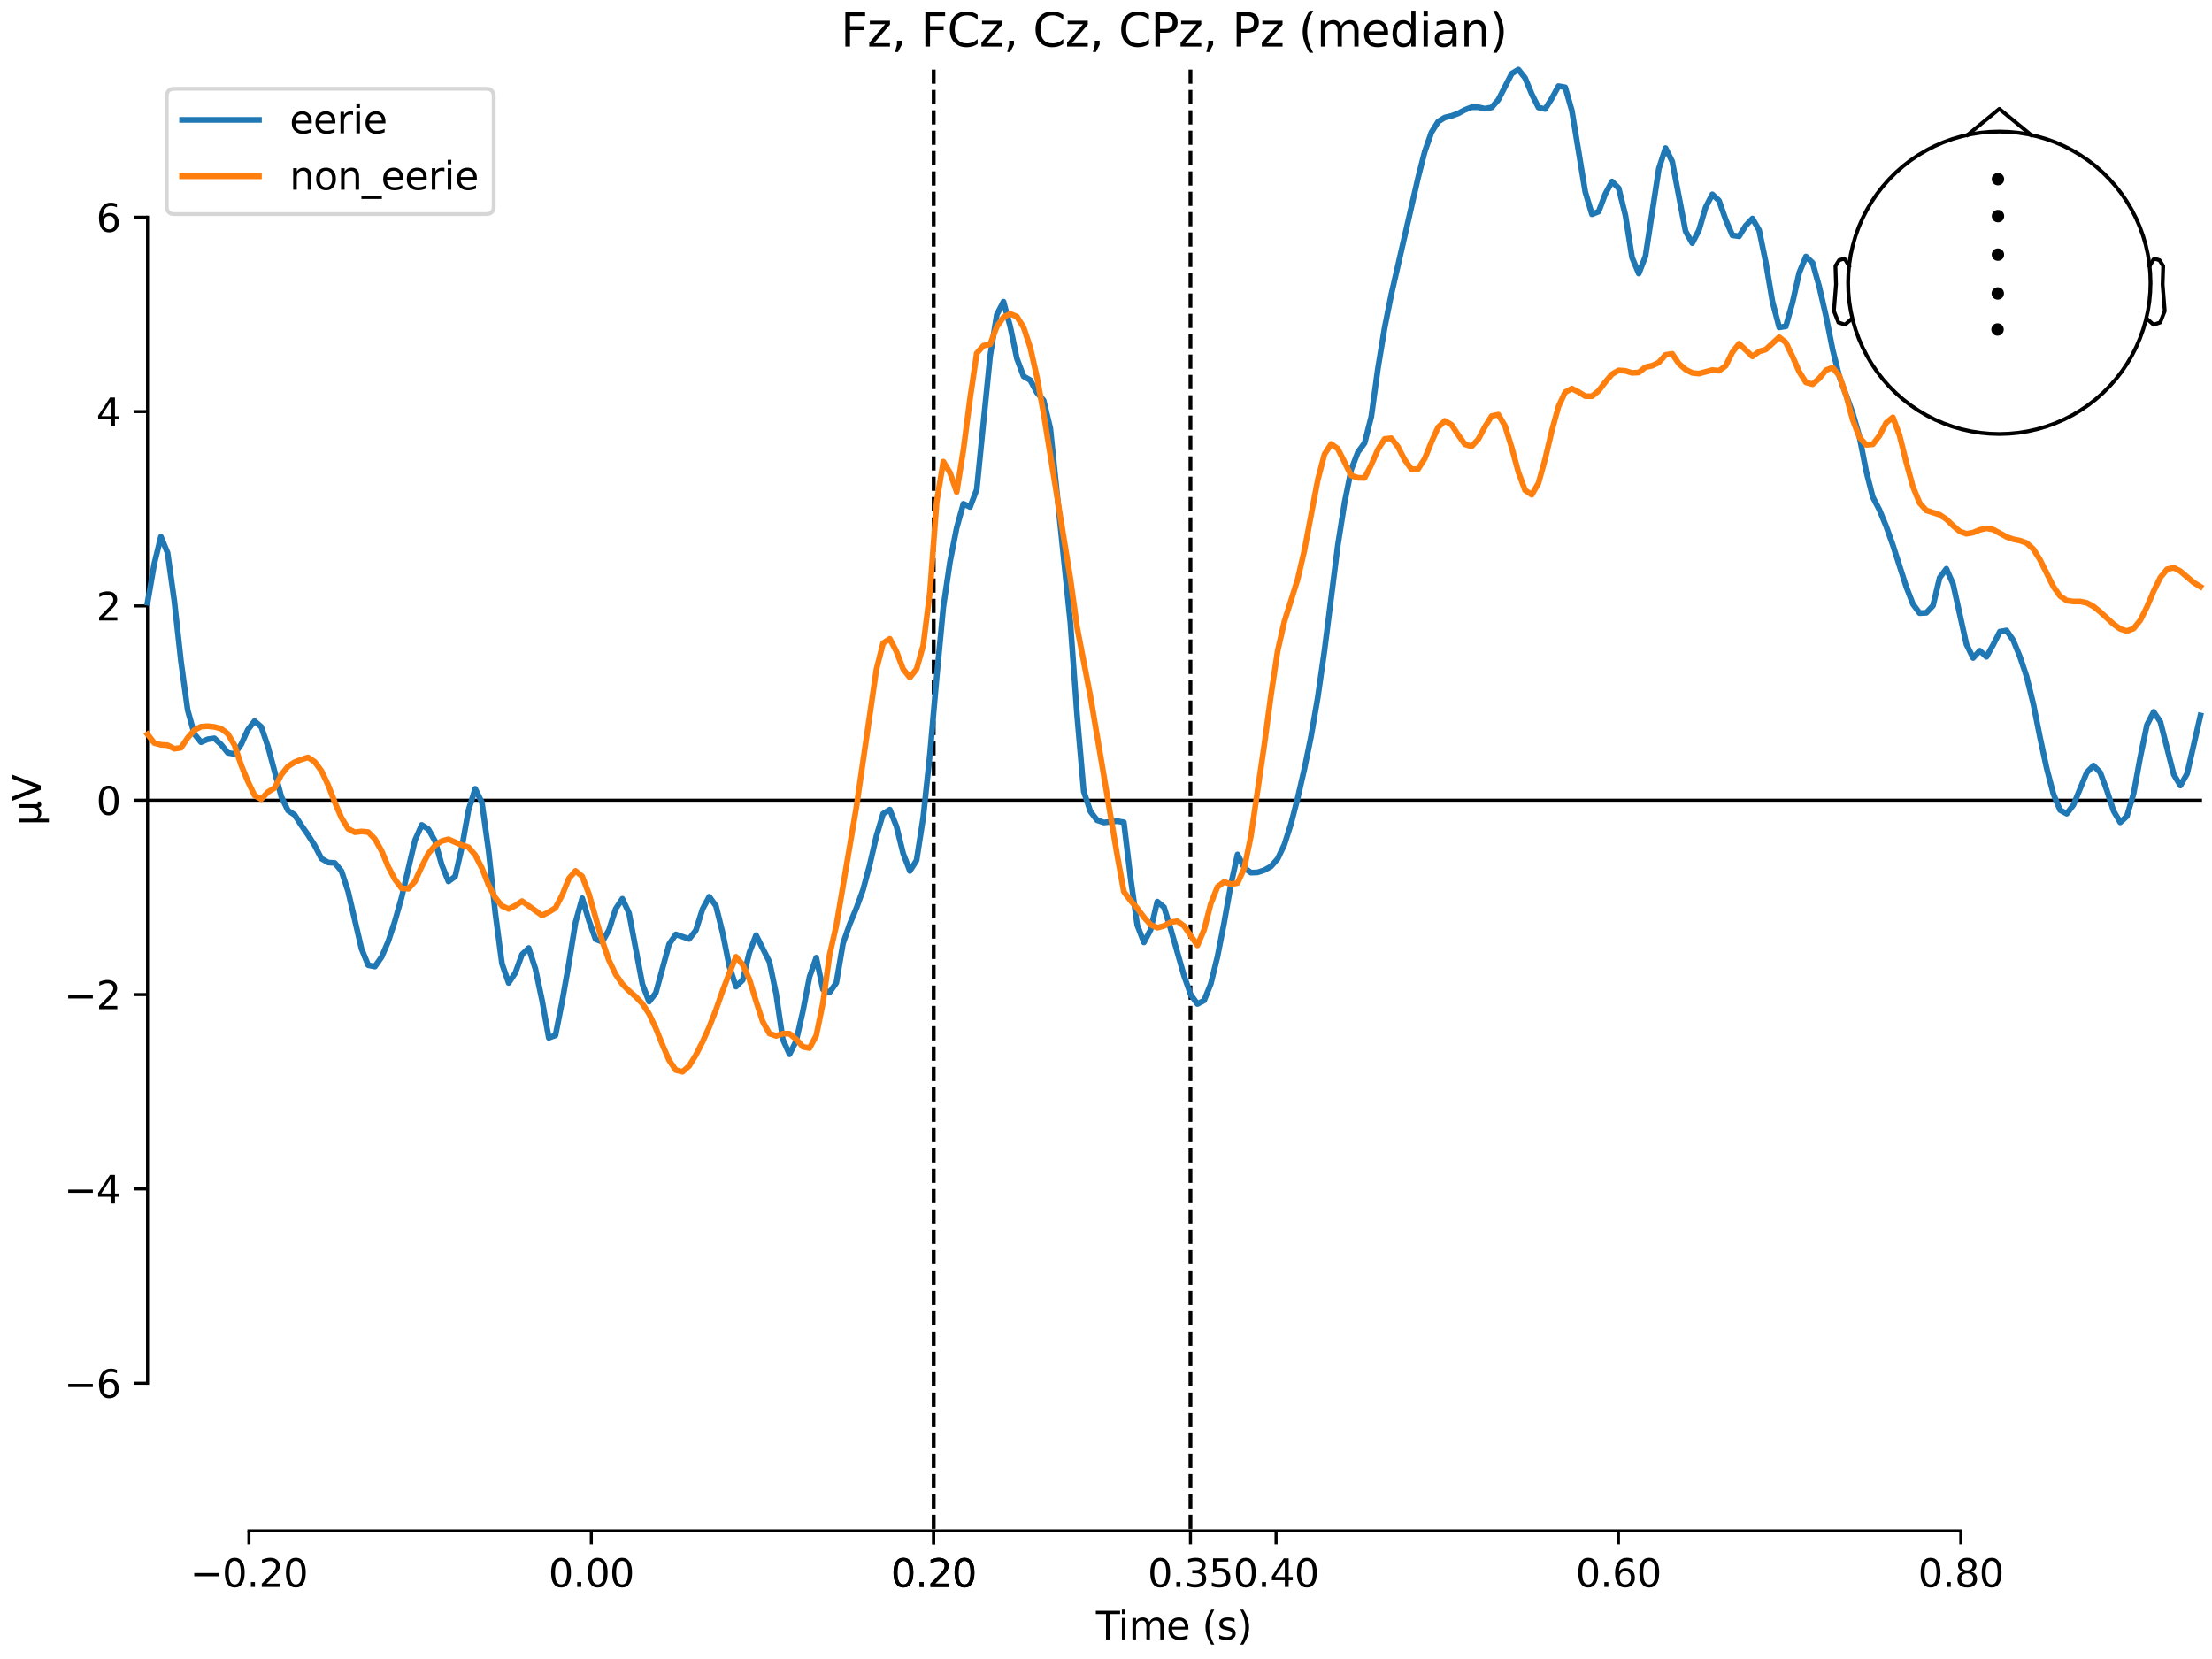 <?xml version="1.0" encoding="utf-8" standalone="no"?>
<!DOCTYPE svg PUBLIC "-//W3C//DTD SVG 1.1//EN"
  "http://www.w3.org/Graphics/SVG/1.1/DTD/svg11.dtd">
<svg xmlns:xlink="http://www.w3.org/1999/xlink" width="576pt" height="432pt" viewBox="0 0 576 432" xmlns="http://www.w3.org/2000/svg" version="1.1">
 <defs>
  <style type="text/css">*{stroke-linejoin: round; stroke-linecap: butt}</style>
 </defs>
 <g id="figure_1">
  <g id="patch_1">
   <path d="M 0 432 
L 576 432 
L 576 0 
L 0 0 
z
" style="fill: #ffffff"/>
  </g>
  <g id="axes_1">
   <g id="patch_2">
    <path d="M 38.421 398.644 
L 573 398.644 
L 573 18.118 
L 38.421 18.118 
L 38.421 398.644 
z
" style="fill: none; opacity: 0"/>
   </g>
   <g id="patch_3">
    <path d="M 38.421 360.187 
L 38.421 56.575 
" style="fill: none; stroke: #000000; stroke-width: 0.8; stroke-linejoin: miter; stroke-linecap: square"/>
   </g>
   <g id="LineCollection_1">
    <path d="M 243.128 18.118 
L 243.128 398.644 
" clip-path="url(#pcb9a304a4e)" style="fill: none; stroke-dasharray: 3.7,1.6; stroke-dashoffset: 0; stroke: #000000"/>
    <path d="M 309.994 18.118 
L 309.994 398.644 
" clip-path="url(#pcb9a304a4e)" style="fill: none; stroke-dasharray: 3.7,1.6; stroke-dashoffset: 0; stroke: #000000"/>
   </g>
   <g id="matplotlib.axis_1">
    <g id="xtick_1">
     <g id="line2d_1">
      <defs>
       <path id="mbd3f7cb509" d="M 0 0 
L 0 3.5 
" style="stroke: #000000; stroke-width: 0.8"/>
      </defs>
      <g>
       <use xlink:href="#mbd3f7cb509" x="64.819" y="398.644" style="stroke: #000000; stroke-width: 0.8"/>
      </g>
     </g>
     <g id="text_1">
      <!-- −0.20 -->
      <g transform="translate(49.496 413.242) scale(0.1 -0.1)">
       <defs>
        <path id="DejaVuSans-2212" d="M 678 2272 
L 4684 2272 
L 4684 1741 
L 678 1741 
L 678 2272 
z
" transform="scale(0.016)"/>
        <path id="DejaVuSans-30" d="M 2034 4250 
Q 1547 4250 1301 3770 
Q 1056 3291 1056 2328 
Q 1056 1369 1301 889 
Q 1547 409 2034 409 
Q 2525 409 2770 889 
Q 3016 1369 3016 2328 
Q 3016 3291 2770 3770 
Q 2525 4250 2034 4250 
z
M 2034 4750 
Q 2819 4750 3233 4129 
Q 3647 3509 3647 2328 
Q 3647 1150 3233 529 
Q 2819 -91 2034 -91 
Q 1250 -91 836 529 
Q 422 1150 422 2328 
Q 422 3509 836 4129 
Q 1250 4750 2034 4750 
z
" transform="scale(0.016)"/>
        <path id="DejaVuSans-2e" d="M 684 794 
L 1344 794 
L 1344 0 
L 684 0 
L 684 794 
z
" transform="scale(0.016)"/>
        <path id="DejaVuSans-32" d="M 1228 531 
L 3431 531 
L 3431 0 
L 469 0 
L 469 531 
Q 828 903 1448 1529 
Q 2069 2156 2228 2338 
Q 2531 2678 2651 2914 
Q 2772 3150 2772 3378 
Q 2772 3750 2511 3984 
Q 2250 4219 1831 4219 
Q 1534 4219 1204 4116 
Q 875 4013 500 3803 
L 500 4441 
Q 881 4594 1212 4672 
Q 1544 4750 1819 4750 
Q 2544 4750 2975 4387 
Q 3406 4025 3406 3419 
Q 3406 3131 3298 2873 
Q 3191 2616 2906 2266 
Q 2828 2175 2409 1742 
Q 1991 1309 1228 531 
z
" transform="scale(0.016)"/>
       </defs>
       <use xlink:href="#DejaVuSans-2212"/>
       <use xlink:href="#DejaVuSans-30" transform="translate(83.789 0)"/>
       <use xlink:href="#DejaVuSans-2e" transform="translate(147.412 0)"/>
       <use xlink:href="#DejaVuSans-32" transform="translate(179.199 0)"/>
       <use xlink:href="#DejaVuSans-30" transform="translate(242.822 0)"/>
      </g>
     </g>
    </g>
    <g id="xtick_2">
     <g id="line2d_2">
      <g>
       <use xlink:href="#mbd3f7cb509" x="153.973" y="398.644" style="stroke: #000000; stroke-width: 0.8"/>
      </g>
     </g>
     <g id="text_2">
      <!-- 0.00 -->
      <g transform="translate(142.84 413.242) scale(0.1 -0.1)">
       <use xlink:href="#DejaVuSans-30"/>
       <use xlink:href="#DejaVuSans-2e" transform="translate(63.623 0)"/>
       <use xlink:href="#DejaVuSans-30" transform="translate(95.41 0)"/>
       <use xlink:href="#DejaVuSans-30" transform="translate(159.033 0)"/>
      </g>
     </g>
    </g>
    <g id="xtick_3">
     <g id="line2d_3">
      <g>
       <use xlink:href="#mbd3f7cb509" x="243.128" y="398.644" style="stroke: #000000; stroke-width: 0.8"/>
      </g>
     </g>
     <g id="text_3">
      <!-- 0.20 -->
      <g transform="translate(231.995 413.242) scale(0.1 -0.1)">
       <use xlink:href="#DejaVuSans-30"/>
       <use xlink:href="#DejaVuSans-2e" transform="translate(63.623 0)"/>
       <use xlink:href="#DejaVuSans-32" transform="translate(95.41 0)"/>
       <use xlink:href="#DejaVuSans-30" transform="translate(159.033 0)"/>
      </g>
     </g>
    </g>
    <g id="xtick_4">
     <g id="line2d_4">
      <g>
       <use xlink:href="#mbd3f7cb509" x="243.128" y="398.644" style="stroke: #000000; stroke-width: 0.8"/>
      </g>
     </g>
     <g id="text_4">
      <!-- 0.20 -->
      <g transform="translate(231.995 413.242) scale(0.1 -0.1)">
       <use xlink:href="#DejaVuSans-30"/>
       <use xlink:href="#DejaVuSans-2e" transform="translate(63.623 0)"/>
       <use xlink:href="#DejaVuSans-32" transform="translate(95.41 0)"/>
       <use xlink:href="#DejaVuSans-30" transform="translate(159.033 0)"/>
      </g>
     </g>
    </g>
    <g id="xtick_5">
     <g id="line2d_5">
      <g>
       <use xlink:href="#mbd3f7cb509" x="309.994" y="398.644" style="stroke: #000000; stroke-width: 0.8"/>
      </g>
     </g>
     <g id="text_5">
      <!-- 0.35 -->
      <g transform="translate(298.861 413.242) scale(0.1 -0.1)">
       <defs>
        <path id="DejaVuSans-33" d="M 2597 2516 
Q 3050 2419 3304 2112 
Q 3559 1806 3559 1356 
Q 3559 666 3084 287 
Q 2609 -91 1734 -91 
Q 1441 -91 1130 -33 
Q 819 25 488 141 
L 488 750 
Q 750 597 1062 519 
Q 1375 441 1716 441 
Q 2309 441 2620 675 
Q 2931 909 2931 1356 
Q 2931 1769 2642 2001 
Q 2353 2234 1838 2234 
L 1294 2234 
L 1294 2753 
L 1863 2753 
Q 2328 2753 2575 2939 
Q 2822 3125 2822 3475 
Q 2822 3834 2567 4026 
Q 2313 4219 1838 4219 
Q 1578 4219 1281 4162 
Q 984 4106 628 3988 
L 628 4550 
Q 988 4650 1302 4700 
Q 1616 4750 1894 4750 
Q 2613 4750 3031 4423 
Q 3450 4097 3450 3541 
Q 3450 3153 3228 2886 
Q 3006 2619 2597 2516 
z
" transform="scale(0.016)"/>
        <path id="DejaVuSans-35" d="M 691 4666 
L 3169 4666 
L 3169 4134 
L 1269 4134 
L 1269 2991 
Q 1406 3038 1543 3061 
Q 1681 3084 1819 3084 
Q 2600 3084 3056 2656 
Q 3513 2228 3513 1497 
Q 3513 744 3044 326 
Q 2575 -91 1722 -91 
Q 1428 -91 1123 -41 
Q 819 9 494 109 
L 494 744 
Q 775 591 1075 516 
Q 1375 441 1709 441 
Q 2250 441 2565 725 
Q 2881 1009 2881 1497 
Q 2881 1984 2565 2268 
Q 2250 2553 1709 2553 
Q 1456 2553 1204 2497 
Q 953 2441 691 2322 
L 691 4666 
z
" transform="scale(0.016)"/>
       </defs>
       <use xlink:href="#DejaVuSans-30"/>
       <use xlink:href="#DejaVuSans-2e" transform="translate(63.623 0)"/>
       <use xlink:href="#DejaVuSans-33" transform="translate(95.41 0)"/>
       <use xlink:href="#DejaVuSans-35" transform="translate(159.033 0)"/>
      </g>
     </g>
    </g>
    <g id="xtick_6">
     <g id="line2d_6">
      <g>
       <use xlink:href="#mbd3f7cb509" x="332.282" y="398.644" style="stroke: #000000; stroke-width: 0.8"/>
      </g>
     </g>
     <g id="text_6">
      <!-- 0.40 -->
      <g transform="translate(321.15 413.242) scale(0.1 -0.1)">
       <defs>
        <path id="DejaVuSans-34" d="M 2419 4116 
L 825 1625 
L 2419 1625 
L 2419 4116 
z
M 2253 4666 
L 3047 4666 
L 3047 1625 
L 3713 1625 
L 3713 1100 
L 3047 1100 
L 3047 0 
L 2419 0 
L 2419 1100 
L 313 1100 
L 313 1709 
L 2253 4666 
z
" transform="scale(0.016)"/>
       </defs>
       <use xlink:href="#DejaVuSans-30"/>
       <use xlink:href="#DejaVuSans-2e" transform="translate(63.623 0)"/>
       <use xlink:href="#DejaVuSans-34" transform="translate(95.41 0)"/>
       <use xlink:href="#DejaVuSans-30" transform="translate(159.033 0)"/>
      </g>
     </g>
    </g>
    <g id="xtick_7">
     <g id="line2d_7">
      <g>
       <use xlink:href="#mbd3f7cb509" x="421.437" y="398.644" style="stroke: #000000; stroke-width: 0.8"/>
      </g>
     </g>
     <g id="text_7">
      <!-- 0.60 -->
      <g transform="translate(410.304 413.242) scale(0.1 -0.1)">
       <defs>
        <path id="DejaVuSans-36" d="M 2113 2584 
Q 1688 2584 1439 2293 
Q 1191 2003 1191 1497 
Q 1191 994 1439 701 
Q 1688 409 2113 409 
Q 2538 409 2786 701 
Q 3034 994 3034 1497 
Q 3034 2003 2786 2293 
Q 2538 2584 2113 2584 
z
M 3366 4563 
L 3366 3988 
Q 3128 4100 2886 4159 
Q 2644 4219 2406 4219 
Q 1781 4219 1451 3797 
Q 1122 3375 1075 2522 
Q 1259 2794 1537 2939 
Q 1816 3084 2150 3084 
Q 2853 3084 3261 2657 
Q 3669 2231 3669 1497 
Q 3669 778 3244 343 
Q 2819 -91 2113 -91 
Q 1303 -91 875 529 
Q 447 1150 447 2328 
Q 447 3434 972 4092 
Q 1497 4750 2381 4750 
Q 2619 4750 2861 4703 
Q 3103 4656 3366 4563 
z
" transform="scale(0.016)"/>
       </defs>
       <use xlink:href="#DejaVuSans-30"/>
       <use xlink:href="#DejaVuSans-2e" transform="translate(63.623 0)"/>
       <use xlink:href="#DejaVuSans-36" transform="translate(95.41 0)"/>
       <use xlink:href="#DejaVuSans-30" transform="translate(159.033 0)"/>
      </g>
     </g>
    </g>
    <g id="xtick_8">
     <g id="line2d_8">
      <g>
       <use xlink:href="#mbd3f7cb509" x="510.592" y="398.644" style="stroke: #000000; stroke-width: 0.8"/>
      </g>
     </g>
     <g id="text_8">
      <!-- 0.80 -->
      <g transform="translate(499.459 413.242) scale(0.1 -0.1)">
       <defs>
        <path id="DejaVuSans-38" d="M 2034 2216 
Q 1584 2216 1326 1975 
Q 1069 1734 1069 1313 
Q 1069 891 1326 650 
Q 1584 409 2034 409 
Q 2484 409 2743 651 
Q 3003 894 3003 1313 
Q 3003 1734 2745 1975 
Q 2488 2216 2034 2216 
z
M 1403 2484 
Q 997 2584 770 2862 
Q 544 3141 544 3541 
Q 544 4100 942 4425 
Q 1341 4750 2034 4750 
Q 2731 4750 3128 4425 
Q 3525 4100 3525 3541 
Q 3525 3141 3298 2862 
Q 3072 2584 2669 2484 
Q 3125 2378 3379 2068 
Q 3634 1759 3634 1313 
Q 3634 634 3220 271 
Q 2806 -91 2034 -91 
Q 1263 -91 848 271 
Q 434 634 434 1313 
Q 434 1759 690 2068 
Q 947 2378 1403 2484 
z
M 1172 3481 
Q 1172 3119 1398 2916 
Q 1625 2713 2034 2713 
Q 2441 2713 2670 2916 
Q 2900 3119 2900 3481 
Q 2900 3844 2670 4047 
Q 2441 4250 2034 4250 
Q 1625 4250 1398 4047 
Q 1172 3844 1172 3481 
z
" transform="scale(0.016)"/>
       </defs>
       <use xlink:href="#DejaVuSans-30"/>
       <use xlink:href="#DejaVuSans-2e" transform="translate(63.623 0)"/>
       <use xlink:href="#DejaVuSans-38" transform="translate(95.41 0)"/>
       <use xlink:href="#DejaVuSans-30" transform="translate(159.033 0)"/>
      </g>
     </g>
    </g>
    <g id="text_9">
     <!-- Time (s) -->
     <g transform="translate(285.381 426.92) scale(0.1 -0.1)">
      <defs>
       <path id="DejaVuSans-54" d="M -19 4666 
L 3928 4666 
L 3928 4134 
L 2272 4134 
L 2272 0 
L 1638 0 
L 1638 4134 
L -19 4134 
L -19 4666 
z
" transform="scale(0.016)"/>
       <path id="DejaVuSans-69" d="M 603 3500 
L 1178 3500 
L 1178 0 
L 603 0 
L 603 3500 
z
M 603 4863 
L 1178 4863 
L 1178 4134 
L 603 4134 
L 603 4863 
z
" transform="scale(0.016)"/>
       <path id="DejaVuSans-6d" d="M 3328 2828 
Q 3544 3216 3844 3400 
Q 4144 3584 4550 3584 
Q 5097 3584 5394 3201 
Q 5691 2819 5691 2113 
L 5691 0 
L 5113 0 
L 5113 2094 
Q 5113 2597 4934 2840 
Q 4756 3084 4391 3084 
Q 3944 3084 3684 2787 
Q 3425 2491 3425 1978 
L 3425 0 
L 2847 0 
L 2847 2094 
Q 2847 2600 2669 2842 
Q 2491 3084 2119 3084 
Q 1678 3084 1418 2786 
Q 1159 2488 1159 1978 
L 1159 0 
L 581 0 
L 581 3500 
L 1159 3500 
L 1159 2956 
Q 1356 3278 1631 3431 
Q 1906 3584 2284 3584 
Q 2666 3584 2933 3390 
Q 3200 3197 3328 2828 
z
" transform="scale(0.016)"/>
       <path id="DejaVuSans-65" d="M 3597 1894 
L 3597 1613 
L 953 1613 
Q 991 1019 1311 708 
Q 1631 397 2203 397 
Q 2534 397 2845 478 
Q 3156 559 3463 722 
L 3463 178 
Q 3153 47 2828 -22 
Q 2503 -91 2169 -91 
Q 1331 -91 842 396 
Q 353 884 353 1716 
Q 353 2575 817 3079 
Q 1281 3584 2069 3584 
Q 2775 3584 3186 3129 
Q 3597 2675 3597 1894 
z
M 3022 2063 
Q 3016 2534 2758 2815 
Q 2500 3097 2075 3097 
Q 1594 3097 1305 2825 
Q 1016 2553 972 2059 
L 3022 2063 
z
" transform="scale(0.016)"/>
       <path id="DejaVuSans-20" transform="scale(0.016)"/>
       <path id="DejaVuSans-28" d="M 1984 4856 
Q 1566 4138 1362 3434 
Q 1159 2731 1159 2009 
Q 1159 1288 1364 580 
Q 1569 -128 1984 -844 
L 1484 -844 
Q 1016 -109 783 600 
Q 550 1309 550 2009 
Q 550 2706 781 3412 
Q 1013 4119 1484 4856 
L 1984 4856 
z
" transform="scale(0.016)"/>
       <path id="DejaVuSans-73" d="M 2834 3397 
L 2834 2853 
Q 2591 2978 2328 3040 
Q 2066 3103 1784 3103 
Q 1356 3103 1142 2972 
Q 928 2841 928 2578 
Q 928 2378 1081 2264 
Q 1234 2150 1697 2047 
L 1894 2003 
Q 2506 1872 2764 1633 
Q 3022 1394 3022 966 
Q 3022 478 2636 193 
Q 2250 -91 1575 -91 
Q 1294 -91 989 -36 
Q 684 19 347 128 
L 347 722 
Q 666 556 975 473 
Q 1284 391 1588 391 
Q 1994 391 2212 530 
Q 2431 669 2431 922 
Q 2431 1156 2273 1281 
Q 2116 1406 1581 1522 
L 1381 1569 
Q 847 1681 609 1914 
Q 372 2147 372 2553 
Q 372 3047 722 3315 
Q 1072 3584 1716 3584 
Q 2034 3584 2315 3537 
Q 2597 3491 2834 3397 
z
" transform="scale(0.016)"/>
       <path id="DejaVuSans-29" d="M 513 4856 
L 1013 4856 
Q 1481 4119 1714 3412 
Q 1947 2706 1947 2009 
Q 1947 1309 1714 600 
Q 1481 -109 1013 -844 
L 513 -844 
Q 928 -128 1133 580 
Q 1338 1288 1338 2009 
Q 1338 2731 1133 3434 
Q 928 4138 513 4856 
z
" transform="scale(0.016)"/>
      </defs>
      <use xlink:href="#DejaVuSans-54"/>
      <use xlink:href="#DejaVuSans-69" transform="translate(57.959 0)"/>
      <use xlink:href="#DejaVuSans-6d" transform="translate(85.742 0)"/>
      <use xlink:href="#DejaVuSans-65" transform="translate(183.154 0)"/>
      <use xlink:href="#DejaVuSans-20" transform="translate(244.678 0)"/>
      <use xlink:href="#DejaVuSans-28" transform="translate(276.465 0)"/>
      <use xlink:href="#DejaVuSans-73" transform="translate(315.479 0)"/>
      <use xlink:href="#DejaVuSans-29" transform="translate(367.578 0)"/>
     </g>
    </g>
   </g>
   <g id="matplotlib.axis_2">
    <g id="ytick_1">
     <g id="line2d_9">
      <defs>
       <path id="m3a9c120060" d="M 0 0 
L -3.5 0 
" style="stroke: #000000; stroke-width: 0.8"/>
      </defs>
      <g>
       <use xlink:href="#m3a9c120060" x="38.421" y="360.187" style="stroke: #000000; stroke-width: 0.8"/>
      </g>
     </g>
     <g id="text_10">
      <!-- −6 -->
      <g transform="translate(16.678 363.986) scale(0.1 -0.1)">
       <use xlink:href="#DejaVuSans-2212"/>
       <use xlink:href="#DejaVuSans-36" transform="translate(83.789 0)"/>
      </g>
     </g>
    </g>
    <g id="ytick_2">
     <g id="line2d_10">
      <g>
       <use xlink:href="#m3a9c120060" x="38.421" y="309.585" style="stroke: #000000; stroke-width: 0.8"/>
      </g>
     </g>
     <g id="text_11">
      <!-- −4 -->
      <g transform="translate(16.678 313.384) scale(0.1 -0.1)">
       <use xlink:href="#DejaVuSans-2212"/>
       <use xlink:href="#DejaVuSans-34" transform="translate(83.789 0)"/>
      </g>
     </g>
    </g>
    <g id="ytick_3">
     <g id="line2d_11">
      <g>
       <use xlink:href="#m3a9c120060" x="38.421" y="258.983" style="stroke: #000000; stroke-width: 0.8"/>
      </g>
     </g>
     <g id="text_12">
      <!-- −2 -->
      <g transform="translate(16.678 262.782) scale(0.1 -0.1)">
       <use xlink:href="#DejaVuSans-2212"/>
       <use xlink:href="#DejaVuSans-32" transform="translate(83.789 0)"/>
      </g>
     </g>
    </g>
    <g id="ytick_4">
     <g id="line2d_12">
      <g>
       <use xlink:href="#m3a9c120060" x="38.421" y="208.381" style="stroke: #000000; stroke-width: 0.8"/>
      </g>
     </g>
     <g id="text_13">
      <!-- 0 -->
      <g transform="translate(25.058 212.18) scale(0.1 -0.1)">
       <use xlink:href="#DejaVuSans-30"/>
      </g>
     </g>
    </g>
    <g id="ytick_5">
     <g id="line2d_13">
      <g>
       <use xlink:href="#m3a9c120060" x="38.421" y="157.779" style="stroke: #000000; stroke-width: 0.8"/>
      </g>
     </g>
     <g id="text_14">
      <!-- 2 -->
      <g transform="translate(25.058 161.578) scale(0.1 -0.1)">
       <use xlink:href="#DejaVuSans-32"/>
      </g>
     </g>
    </g>
    <g id="ytick_6">
     <g id="line2d_14">
      <g>
       <use xlink:href="#m3a9c120060" x="38.421" y="107.177" style="stroke: #000000; stroke-width: 0.8"/>
      </g>
     </g>
     <g id="text_15">
      <!-- 4 -->
      <g transform="translate(25.058 110.976) scale(0.1 -0.1)">
       <use xlink:href="#DejaVuSans-34"/>
      </g>
     </g>
    </g>
    <g id="ytick_7">
     <g id="line2d_15">
      <g>
       <use xlink:href="#m3a9c120060" x="38.421" y="56.575" style="stroke: #000000; stroke-width: 0.8"/>
      </g>
     </g>
     <g id="text_16">
      <!-- 6 -->
      <g transform="translate(25.058 60.374) scale(0.1 -0.1)">
       <use xlink:href="#DejaVuSans-36"/>
      </g>
     </g>
    </g>
    <g id="text_17">
     <!-- µV -->
     <g transform="translate(10.599 214.982) rotate(-90) scale(0.1 -0.1)">
      <defs>
       <path id="DejaVuSans-b5" d="M 544 -1331 
L 544 3500 
L 1119 3500 
L 1119 1325 
Q 1119 872 1334 640 
Q 1550 409 1972 409 
Q 2434 409 2667 671 
Q 2900 934 2900 1459 
L 2900 3500 
L 3475 3500 
L 3475 806 
Q 3475 619 3529 530 
Q 3584 441 3700 441 
Q 3728 441 3778 458 
Q 3828 475 3916 513 
L 3916 50 
Q 3788 -22 3673 -56 
Q 3559 -91 3450 -91 
Q 3234 -91 3106 31 
Q 2978 153 2931 403 
Q 2775 156 2548 32 
Q 2322 -91 2016 -91 
Q 1697 -91 1473 31 
Q 1250 153 1119 397 
L 1119 -1331 
L 544 -1331 
z
" transform="scale(0.016)"/>
       <path id="DejaVuSans-56" d="M 1831 0 
L 50 4666 
L 709 4666 
L 2188 738 
L 3669 4666 
L 4325 4666 
L 2547 0 
L 1831 0 
z
" transform="scale(0.016)"/>
      </defs>
      <use xlink:href="#DejaVuSans-b5"/>
      <use xlink:href="#DejaVuSans-56" transform="translate(63.623 0)"/>
     </g>
    </g>
   </g>
   <g id="patch_4">
    <path d="M 64.819 398.644 
L 510.592 398.644 
" style="fill: none; stroke: #000000; stroke-width: 0.8; stroke-linejoin: miter; stroke-linecap: square"/>
   </g>
   <g id="patch_5">
    <path d="M 38.421 208.381 
L 573 208.381 
" style="fill: none; stroke: #000000; stroke-width: 0.8; stroke-linejoin: miter; stroke-linecap: square"/>
   </g>
   <g id="text_18">
    <!-- Fz, FCz, Cz, CPz, Pz (median) -->
    <g transform="translate(218.923 12.118) scale(0.12 -0.12)">
     <defs>
      <path id="DejaVuSans-46" d="M 628 4666 
L 3309 4666 
L 3309 4134 
L 1259 4134 
L 1259 2759 
L 3109 2759 
L 3109 2228 
L 1259 2228 
L 1259 0 
L 628 0 
L 628 4666 
z
" transform="scale(0.016)"/>
      <path id="DejaVuSans-7a" d="M 353 3500 
L 3084 3500 
L 3084 2975 
L 922 459 
L 3084 459 
L 3084 0 
L 275 0 
L 275 525 
L 2438 3041 
L 353 3041 
L 353 3500 
z
" transform="scale(0.016)"/>
      <path id="DejaVuSans-2c" d="M 750 794 
L 1409 794 
L 1409 256 
L 897 -744 
L 494 -744 
L 750 256 
L 750 794 
z
" transform="scale(0.016)"/>
      <path id="DejaVuSans-43" d="M 4122 4306 
L 4122 3641 
Q 3803 3938 3442 4084 
Q 3081 4231 2675 4231 
Q 1875 4231 1450 3742 
Q 1025 3253 1025 2328 
Q 1025 1406 1450 917 
Q 1875 428 2675 428 
Q 3081 428 3442 575 
Q 3803 722 4122 1019 
L 4122 359 
Q 3791 134 3420 21 
Q 3050 -91 2638 -91 
Q 1578 -91 968 557 
Q 359 1206 359 2328 
Q 359 3453 968 4101 
Q 1578 4750 2638 4750 
Q 3056 4750 3426 4639 
Q 3797 4528 4122 4306 
z
" transform="scale(0.016)"/>
      <path id="DejaVuSans-50" d="M 1259 4147 
L 1259 2394 
L 2053 2394 
Q 2494 2394 2734 2622 
Q 2975 2850 2975 3272 
Q 2975 3691 2734 3919 
Q 2494 4147 2053 4147 
L 1259 4147 
z
M 628 4666 
L 2053 4666 
Q 2838 4666 3239 4311 
Q 3641 3956 3641 3272 
Q 3641 2581 3239 2228 
Q 2838 1875 2053 1875 
L 1259 1875 
L 1259 0 
L 628 0 
L 628 4666 
z
" transform="scale(0.016)"/>
      <path id="DejaVuSans-64" d="M 2906 2969 
L 2906 4863 
L 3481 4863 
L 3481 0 
L 2906 0 
L 2906 525 
Q 2725 213 2448 61 
Q 2172 -91 1784 -91 
Q 1150 -91 751 415 
Q 353 922 353 1747 
Q 353 2572 751 3078 
Q 1150 3584 1784 3584 
Q 2172 3584 2448 3432 
Q 2725 3281 2906 2969 
z
M 947 1747 
Q 947 1113 1208 752 
Q 1469 391 1925 391 
Q 2381 391 2643 752 
Q 2906 1113 2906 1747 
Q 2906 2381 2643 2742 
Q 2381 3103 1925 3103 
Q 1469 3103 1208 2742 
Q 947 2381 947 1747 
z
" transform="scale(0.016)"/>
      <path id="DejaVuSans-61" d="M 2194 1759 
Q 1497 1759 1228 1600 
Q 959 1441 959 1056 
Q 959 750 1161 570 
Q 1363 391 1709 391 
Q 2188 391 2477 730 
Q 2766 1069 2766 1631 
L 2766 1759 
L 2194 1759 
z
M 3341 1997 
L 3341 0 
L 2766 0 
L 2766 531 
Q 2569 213 2275 61 
Q 1981 -91 1556 -91 
Q 1019 -91 701 211 
Q 384 513 384 1019 
Q 384 1609 779 1909 
Q 1175 2209 1959 2209 
L 2766 2209 
L 2766 2266 
Q 2766 2663 2505 2880 
Q 2244 3097 1772 3097 
Q 1472 3097 1187 3025 
Q 903 2953 641 2809 
L 641 3341 
Q 956 3463 1253 3523 
Q 1550 3584 1831 3584 
Q 2591 3584 2966 3190 
Q 3341 2797 3341 1997 
z
" transform="scale(0.016)"/>
      <path id="DejaVuSans-6e" d="M 3513 2113 
L 3513 0 
L 2938 0 
L 2938 2094 
Q 2938 2591 2744 2837 
Q 2550 3084 2163 3084 
Q 1697 3084 1428 2787 
Q 1159 2491 1159 1978 
L 1159 0 
L 581 0 
L 581 3500 
L 1159 3500 
L 1159 2956 
Q 1366 3272 1645 3428 
Q 1925 3584 2291 3584 
Q 2894 3584 3203 3211 
Q 3513 2838 3513 2113 
z
" transform="scale(0.016)"/>
     </defs>
     <use xlink:href="#DejaVuSans-46"/>
     <use xlink:href="#DejaVuSans-7a" transform="translate(57.52 0)"/>
     <use xlink:href="#DejaVuSans-2c" transform="translate(110.01 0)"/>
     <use xlink:href="#DejaVuSans-20" transform="translate(141.797 0)"/>
     <use xlink:href="#DejaVuSans-46" transform="translate(173.584 0)"/>
     <use xlink:href="#DejaVuSans-43" transform="translate(231.104 0)"/>
     <use xlink:href="#DejaVuSans-7a" transform="translate(300.928 0)"/>
     <use xlink:href="#DejaVuSans-2c" transform="translate(353.418 0)"/>
     <use xlink:href="#DejaVuSans-20" transform="translate(385.205 0)"/>
     <use xlink:href="#DejaVuSans-43" transform="translate(416.992 0)"/>
     <use xlink:href="#DejaVuSans-7a" transform="translate(486.816 0)"/>
     <use xlink:href="#DejaVuSans-2c" transform="translate(539.307 0)"/>
     <use xlink:href="#DejaVuSans-20" transform="translate(571.094 0)"/>
     <use xlink:href="#DejaVuSans-43" transform="translate(602.881 0)"/>
     <use xlink:href="#DejaVuSans-50" transform="translate(672.705 0)"/>
     <use xlink:href="#DejaVuSans-7a" transform="translate(733.008 0)"/>
     <use xlink:href="#DejaVuSans-2c" transform="translate(785.498 0)"/>
     <use xlink:href="#DejaVuSans-20" transform="translate(817.285 0)"/>
     <use xlink:href="#DejaVuSans-50" transform="translate(849.072 0)"/>
     <use xlink:href="#DejaVuSans-7a" transform="translate(909.375 0)"/>
     <use xlink:href="#DejaVuSans-20" transform="translate(961.865 0)"/>
     <use xlink:href="#DejaVuSans-28" transform="translate(993.652 0)"/>
     <use xlink:href="#DejaVuSans-6d" transform="translate(1032.666 0)"/>
     <use xlink:href="#DejaVuSans-65" transform="translate(1130.078 0)"/>
     <use xlink:href="#DejaVuSans-64" transform="translate(1191.602 0)"/>
     <use xlink:href="#DejaVuSans-69" transform="translate(1255.078 0)"/>
     <use xlink:href="#DejaVuSans-61" transform="translate(1282.861 0)"/>
     <use xlink:href="#DejaVuSans-6e" transform="translate(1344.141 0)"/>
     <use xlink:href="#DejaVuSans-29" transform="translate(1407.52 0)"/>
    </g>
   </g>
   <g id="legend_1">
    <g id="patch_6">
     <path d="M 45.421 55.753 
L 126.563 55.753 
Q 128.563 55.753 128.563 53.753 
L 128.563 25.118 
Q 128.563 23.118 126.563 23.118 
L 45.421 23.118 
Q 43.421 23.118 43.421 25.118 
L 43.421 53.753 
Q 43.421 55.753 45.421 55.753 
z
" style="fill: #ffffff; opacity: 0.8; stroke: #cccccc; stroke-linejoin: miter"/>
    </g>
    <g id="line2d_16">
     <path d="M 47.421 31.217 
L 57.421 31.217 
L 67.421 31.217 
" style="fill: none; stroke: #1f77b4; stroke-width: 1.5; stroke-linecap: square"/>
    </g>
    <g id="text_19">
     <!-- eerie -->
     <g transform="translate(75.421 34.717) scale(0.1 -0.1)">
      <defs>
       <path id="DejaVuSans-72" d="M 2631 2963 
Q 2534 3019 2420 3045 
Q 2306 3072 2169 3072 
Q 1681 3072 1420 2755 
Q 1159 2438 1159 1844 
L 1159 0 
L 581 0 
L 581 3500 
L 1159 3500 
L 1159 2956 
Q 1341 3275 1631 3429 
Q 1922 3584 2338 3584 
Q 2397 3584 2469 3576 
Q 2541 3569 2628 3553 
L 2631 2963 
z
" transform="scale(0.016)"/>
      </defs>
      <use xlink:href="#DejaVuSans-65"/>
      <use xlink:href="#DejaVuSans-65" transform="translate(61.523 0)"/>
      <use xlink:href="#DejaVuSans-72" transform="translate(123.047 0)"/>
      <use xlink:href="#DejaVuSans-69" transform="translate(164.16 0)"/>
      <use xlink:href="#DejaVuSans-65" transform="translate(191.943 0)"/>
     </g>
    </g>
    <g id="line2d_17">
     <path d="M 47.421 45.895 
L 57.421 45.895 
L 67.421 45.895 
" style="fill: none; stroke: #ff7f0e; stroke-width: 1.5; stroke-linecap: square"/>
    </g>
    <g id="text_20">
     <!-- non_eerie -->
     <g transform="translate(75.421 49.395) scale(0.1 -0.1)">
      <defs>
       <path id="DejaVuSans-6f" d="M 1959 3097 
Q 1497 3097 1228 2736 
Q 959 2375 959 1747 
Q 959 1119 1226 758 
Q 1494 397 1959 397 
Q 2419 397 2687 759 
Q 2956 1122 2956 1747 
Q 2956 2369 2687 2733 
Q 2419 3097 1959 3097 
z
M 1959 3584 
Q 2709 3584 3137 3096 
Q 3566 2609 3566 1747 
Q 3566 888 3137 398 
Q 2709 -91 1959 -91 
Q 1206 -91 779 398 
Q 353 888 353 1747 
Q 353 2609 779 3096 
Q 1206 3584 1959 3584 
z
" transform="scale(0.016)"/>
       <path id="DejaVuSans-5f" d="M 3263 -1063 
L 3263 -1509 
L -63 -1509 
L -63 -1063 
L 3263 -1063 
z
" transform="scale(0.016)"/>
      </defs>
      <use xlink:href="#DejaVuSans-6e"/>
      <use xlink:href="#DejaVuSans-6f" transform="translate(63.379 0)"/>
      <use xlink:href="#DejaVuSans-6e" transform="translate(124.561 0)"/>
      <use xlink:href="#DejaVuSans-5f" transform="translate(187.939 0)"/>
      <use xlink:href="#DejaVuSans-65" transform="translate(237.939 0)"/>
      <use xlink:href="#DejaVuSans-65" transform="translate(299.463 0)"/>
      <use xlink:href="#DejaVuSans-72" transform="translate(360.986 0)"/>
      <use xlink:href="#DejaVuSans-69" transform="translate(402.1 0)"/>
      <use xlink:href="#DejaVuSans-65" transform="translate(429.883 0)"/>
     </g>
    </g>
   </g>
   <g id="line2d_18">
    <path d="M 38.421 156.934 
L 40.162 146.851 
L 41.903 139.759 
L 43.644 143.976 
L 45.386 156.423 
L 47.127 172.217 
L 48.868 184.908 
L 50.61 191.134 
L 52.351 193.271 
L 54.092 192.5 
L 55.834 192.26 
L 57.575 193.88 
L 59.316 196.026 
L 61.057 196.349 
L 62.799 193.848 
L 64.54 190.009 
L 66.281 187.759 
L 68.023 189.264 
L 69.764 194.373 
L 73.247 207.437 
L 74.988 211.054 
L 76.729 212.195 
L 78.47 214.908 
L 80.212 217.403 
L 81.953 220.164 
L 83.694 223.565 
L 85.436 224.597 
L 87.177 224.715 
L 88.918 226.821 
L 90.66 232.165 
L 94.142 247.068 
L 95.883 251.33 
L 97.625 251.687 
L 99.366 249.198 
L 101.107 245.137 
L 102.849 239.804 
L 104.59 233.652 
L 108.073 218.766 
L 109.814 214.812 
L 111.555 215.928 
L 113.296 219.038 
L 115.038 225.218 
L 116.779 229.532 
L 118.52 228.235 
L 120.262 220.69 
L 122.003 210.93 
L 123.744 205.407 
L 125.486 208.974 
L 127.227 221.551 
L 128.968 237.679 
L 130.709 250.909 
L 132.451 255.952 
L 134.192 253.327 
L 135.933 248.54 
L 137.675 246.861 
L 139.416 252.274 
L 141.157 260.506 
L 142.899 270.244 
L 144.64 269.607 
L 146.381 260.779 
L 148.122 250.94 
L 149.864 240.161 
L 151.605 233.9 
L 153.346 239.698 
L 155.088 244.571 
L 156.829 245.24 
L 158.57 242.155 
L 160.312 236.674 
L 162.053 234.036 
L 163.794 237.753 
L 167.277 256.264 
L 169.018 260.831 
L 170.759 258.574 
L 174.242 245.845 
L 175.983 243.318 
L 179.466 244.503 
L 181.207 242.257 
L 182.948 236.708 
L 184.69 233.495 
L 186.431 235.886 
L 188.172 242.905 
L 189.914 251.643 
L 191.655 256.901 
L 193.396 255.195 
L 195.138 248.04 
L 196.879 243.505 
L 200.361 250.467 
L 202.103 258.827 
L 203.844 270.656 
L 205.585 274.535 
L 207.327 271.054 
L 209.068 263.321 
L 210.809 254.342 
L 212.551 249.366 
L 214.292 257.65 
L 216.033 258.405 
L 217.774 255.919 
L 219.516 245.672 
L 221.257 240.673 
L 222.998 236.49 
L 224.74 231.695 
L 226.481 225.18 
L 228.222 217.679 
L 229.964 211.899 
L 231.705 210.82 
L 233.446 215.212 
L 235.187 222.288 
L 236.929 226.802 
L 238.67 224.038 
L 240.411 212.792 
L 242.153 196.341 
L 243.894 176.541 
L 245.635 158.086 
L 247.377 146.282 
L 249.118 137.455 
L 250.859 131.18 
L 252.6 132.015 
L 254.342 127.455 
L 257.824 92.741 
L 259.566 81.948 
L 261.307 78.562 
L 263.048 84.984 
L 264.79 93.342 
L 266.531 97.984 
L 268.272 98.978 
L 270.013 102.233 
L 271.755 104.25 
L 273.496 111.509 
L 278.72 162.155 
L 280.461 186.145 
L 282.203 206.067 
L 283.944 211.31 
L 285.685 213.584 
L 287.427 214.173 
L 290.909 213.827 
L 292.65 214.119 
L 294.392 228.579 
L 296.133 240.887 
L 297.874 245.399 
L 299.616 242.108 
L 301.357 234.782 
L 303.098 236.232 
L 304.84 241.885 
L 308.322 254.087 
L 310.063 258.996 
L 311.805 261.435 
L 313.546 260.521 
L 315.287 256.192 
L 317.029 249.104 
L 318.77 240.23 
L 320.511 230.402 
L 322.253 222.501 
L 323.994 225.953 
L 325.735 227.239 
L 327.476 227.164 
L 329.218 226.594 
L 330.959 225.622 
L 332.7 223.633 
L 334.442 219.958 
L 336.183 214.502 
L 337.924 207.762 
L 339.666 200.195 
L 341.407 191.696 
L 343.148 181.598 
L 344.889 169.412 
L 348.372 141.952 
L 350.113 130.944 
L 351.855 122.28 
L 353.596 117.75 
L 355.337 115.363 
L 357.079 108.501 
L 358.82 95.849 
L 360.561 85.334 
L 362.302 76.622 
L 369.268 46.279 
L 371.009 39.463 
L 372.75 34.474 
L 374.492 31.682 
L 376.233 30.6 
L 377.974 30.179 
L 379.715 29.547 
L 381.457 28.612 
L 383.198 27.92 
L 384.939 27.921 
L 386.681 28.305 
L 388.422 27.978 
L 390.163 25.978 
L 393.646 19.171 
L 395.387 18.118 
L 397.128 20.293 
L 398.87 24.511 
L 400.611 28.004 
L 402.352 28.389 
L 404.094 25.618 
L 405.835 22.429 
L 407.576 22.744 
L 409.318 28.839 
L 412.8 49.97 
L 414.541 55.797 
L 416.283 55.101 
L 418.024 50.491 
L 419.765 47.262 
L 421.507 49.011 
L 423.248 56.032 
L 424.989 67.076 
L 426.731 71.226 
L 428.472 66.762 
L 431.954 43.949 
L 433.696 38.565 
L 435.437 42.043 
L 438.92 60.219 
L 440.661 63.31 
L 442.402 59.945 
L 444.144 53.995 
L 445.885 50.601 
L 447.626 52.249 
L 449.367 57.193 
L 451.109 61.274 
L 452.85 61.529 
L 454.591 58.745 
L 456.333 56.907 
L 458.074 59.934 
L 459.815 68.361 
L 461.557 78.583 
L 463.298 85.244 
L 465.039 84.976 
L 466.78 78.728 
L 468.522 71.006 
L 470.263 66.798 
L 472.004 68.457 
L 473.746 74.725 
L 475.487 82.328 
L 477.228 91.086 
L 478.97 98.078 
L 482.452 107.601 
L 484.193 113.665 
L 485.935 122.632 
L 487.676 129.441 
L 489.417 132.805 
L 491.159 137.056 
L 492.9 141.947 
L 496.383 152.798 
L 498.124 157.286 
L 499.865 159.657 
L 501.606 159.567 
L 503.348 157.71 
L 505.089 150.424 
L 506.83 148.096 
L 508.572 152.057 
L 512.054 167.772 
L 513.796 171.333 
L 515.537 169.437 
L 517.278 171.022 
L 519.019 167.9 
L 520.761 164.468 
L 522.502 164.175 
L 524.243 166.718 
L 525.985 171.007 
L 527.726 176.178 
L 529.467 183.293 
L 531.209 191.985 
L 532.95 200.067 
L 534.691 206.721 
L 536.432 210.932 
L 538.174 211.892 
L 539.915 209.604 
L 543.398 201.15 
L 545.139 199.364 
L 546.88 201.125 
L 548.622 205.821 
L 550.363 211.164 
L 552.104 214.138 
L 553.845 212.536 
L 555.587 206.636 
L 557.328 197.142 
L 559.069 188.75 
L 560.811 185.362 
L 562.552 187.944 
L 566.035 201.678 
L 567.776 204.552 
L 569.517 201.476 
L 573 186.308 
L 573 186.308 
" style="fill: none; stroke: #1f77b4; stroke-width: 1.5; stroke-linecap: square"/>
   </g>
   <g id="line2d_19">
    <path d="M 38.421 191.202 
L 40.162 193.467 
L 41.903 193.942 
L 43.644 194.045 
L 45.386 194.968 
L 47.127 194.724 
L 48.868 192.129 
L 50.61 190.122 
L 52.351 189.209 
L 54.092 189.096 
L 55.834 189.282 
L 57.575 189.738 
L 59.316 191.078 
L 61.057 194.007 
L 62.799 199.234 
L 64.54 203.465 
L 66.281 207.122 
L 68.023 208.097 
L 69.764 206.249 
L 71.505 205.182 
L 73.247 201.731 
L 74.988 199.567 
L 76.729 198.464 
L 78.47 197.768 
L 80.212 197.227 
L 81.953 198.38 
L 83.694 200.74 
L 85.436 204.407 
L 87.177 208.908 
L 88.918 212.955 
L 90.66 215.827 
L 92.401 216.716 
L 94.142 216.51 
L 95.883 216.667 
L 97.625 218.468 
L 99.366 221.567 
L 101.107 225.735 
L 102.849 229.03 
L 104.59 231.309 
L 106.331 231.437 
L 108.073 229.489 
L 109.814 225.65 
L 111.555 222.26 
L 113.296 220.152 
L 115.038 219.004 
L 116.779 218.549 
L 120.262 220.061 
L 122.003 220.615 
L 123.744 222.65 
L 125.486 226.051 
L 127.227 230.488 
L 128.968 233.742 
L 130.709 235.914 
L 132.451 236.692 
L 134.192 235.827 
L 135.933 234.647 
L 141.157 238.387 
L 142.899 237.496 
L 144.64 236.426 
L 146.381 233.099 
L 148.122 228.79 
L 149.864 226.773 
L 151.605 228.227 
L 153.346 232.76 
L 156.829 245.015 
L 158.57 250.058 
L 160.312 253.731 
L 162.053 256.248 
L 163.794 258.017 
L 165.535 259.532 
L 167.277 261.346 
L 169.018 264.003 
L 170.759 267.711 
L 172.501 272.074 
L 174.242 276.098 
L 175.983 278.652 
L 177.725 279.091 
L 179.466 277.553 
L 181.207 274.726 
L 182.948 271.282 
L 184.69 267.411 
L 186.431 262.948 
L 188.172 257.992 
L 189.914 253.405 
L 191.655 249.14 
L 193.396 251.189 
L 195.138 254.997 
L 196.879 260.709 
L 198.62 266.026 
L 200.361 269.134 
L 202.103 269.746 
L 203.844 269.16 
L 205.585 269.172 
L 207.327 270.614 
L 209.068 272.584 
L 210.809 272.923 
L 212.551 269.644 
L 214.292 261.167 
L 216.033 248.605 
L 217.774 240.98 
L 222.998 210.181 
L 228.222 174.287 
L 229.964 167.48 
L 231.705 166.341 
L 233.446 169.688 
L 235.187 174.252 
L 236.929 176.432 
L 238.67 174.205 
L 240.411 168.031 
L 242.153 154.081 
L 243.894 130.798 
L 245.635 120.203 
L 247.377 123.089 
L 249.118 128.124 
L 250.859 117.22 
L 252.6 103.783 
L 254.342 91.986 
L 256.083 90.014 
L 257.824 89.651 
L 259.566 85.068 
L 261.307 82.593 
L 263.048 81.722 
L 264.79 82.45 
L 266.531 85.218 
L 268.272 90.467 
L 270.013 98.155 
L 271.755 107.703 
L 278.72 150.654 
L 280.461 163.262 
L 283.944 181.338 
L 287.427 201.934 
L 290.909 222.662 
L 292.65 232.211 
L 294.392 234.496 
L 296.133 236.528 
L 297.874 238.845 
L 299.616 240.784 
L 301.357 241.574 
L 303.098 241.102 
L 304.84 240.133 
L 306.581 239.875 
L 308.322 241.113 
L 311.805 246.175 
L 313.546 242.112 
L 315.287 235.321 
L 317.029 230.941 
L 318.77 229.644 
L 320.511 230.217 
L 322.253 229.959 
L 323.994 226.138 
L 325.735 217.707 
L 329.218 193.977 
L 330.959 181.026 
L 332.7 169.482 
L 334.442 161.849 
L 337.924 150.807 
L 339.666 143.291 
L 343.148 124.954 
L 344.889 118.287 
L 346.631 115.609 
L 348.372 116.854 
L 351.855 123.83 
L 353.596 124.407 
L 355.337 124.442 
L 357.079 121.035 
L 358.82 117.022 
L 360.561 114.304 
L 362.302 114.118 
L 364.044 116.384 
L 365.785 119.734 
L 367.526 122.174 
L 369.268 122.152 
L 371.009 119.399 
L 372.75 115.102 
L 374.492 111.262 
L 376.233 109.596 
L 377.974 110.594 
L 379.715 113.254 
L 381.457 115.69 
L 383.198 116.237 
L 384.939 114.392 
L 386.681 111.114 
L 388.422 108.335 
L 390.163 107.965 
L 391.905 110.913 
L 393.646 116.548 
L 395.387 122.943 
L 397.128 127.673 
L 398.87 128.826 
L 400.611 125.804 
L 402.352 119.56 
L 404.094 112.153 
L 405.835 105.835 
L 407.576 102.112 
L 409.318 101.193 
L 411.059 102.069 
L 412.8 103.156 
L 414.541 103.182 
L 416.283 101.76 
L 418.024 99.481 
L 419.765 97.434 
L 421.507 96.442 
L 423.248 96.57 
L 424.989 97.094 
L 426.731 96.987 
L 428.472 95.602 
L 430.213 95.228 
L 431.954 94.389 
L 433.696 92.409 
L 435.437 92.133 
L 437.178 94.706 
L 438.92 96.219 
L 440.661 97.104 
L 442.402 97.285 
L 445.885 96.355 
L 447.626 96.538 
L 449.367 95.259 
L 451.109 91.723 
L 452.85 89.489 
L 456.333 92.813 
L 458.074 91.534 
L 459.815 91.009 
L 463.298 87.8 
L 465.039 89.201 
L 466.78 92.849 
L 468.522 96.826 
L 470.263 99.566 
L 472.004 100.052 
L 473.746 98.505 
L 475.487 96.386 
L 477.228 95.696 
L 478.97 97.873 
L 480.711 102.924 
L 482.452 109.342 
L 484.193 113.886 
L 485.935 115.844 
L 487.676 115.694 
L 489.417 113.433 
L 491.159 110.087 
L 492.9 108.67 
L 494.641 113.35 
L 496.383 120.37 
L 498.124 126.74 
L 499.865 130.976 
L 501.606 132.913 
L 505.089 134.035 
L 506.83 135.202 
L 508.572 136.883 
L 510.313 138.363 
L 512.054 138.995 
L 513.796 138.691 
L 515.537 137.969 
L 517.278 137.564 
L 519.019 137.894 
L 522.502 139.8 
L 524.243 140.423 
L 525.985 140.765 
L 527.726 141.397 
L 529.467 142.976 
L 531.209 145.753 
L 534.691 152.742 
L 536.432 155.203 
L 538.174 156.381 
L 539.915 156.623 
L 541.656 156.622 
L 543.398 156.979 
L 545.139 157.918 
L 546.88 159.321 
L 550.363 162.518 
L 552.104 163.777 
L 553.845 164.318 
L 555.587 163.667 
L 557.328 161.51 
L 559.069 158.013 
L 560.811 153.938 
L 562.552 150.374 
L 564.293 148.231 
L 566.035 147.82 
L 567.776 148.756 
L 571.258 151.709 
L 573 152.764 
L 573 152.764 
" style="fill: none; stroke: #ff7f0e; stroke-width: 1.5; stroke-linecap: square"/>
   </g>
  </g>
  <g id="axes_2">
   <g id="PathCollection_1">
    <defs>
     <path id="C0_0_6512792266" d="M 0 1.118 
C 0.297 1.118 0.581 1 0.791 0.791 
C 1 0.581 1.118 0.297 1.118 -0 
C 1.118 -0.297 1 -0.581 0.791 -0.791 
C 0.581 -1 0.297 -1.118 0 -1.118 
C -0.297 -1.118 -0.581 -1 -0.791 -0.791 
C -1 -0.581 -1.118 -0.297 -1.118 0 
C -1.118 0.297 -1 0.581 -0.791 0.791 
C -0.581 1 -0.297 1.118 0 1.118 
z
"/>
    </defs>
    <g clip-path="url(#p1046d3bd42)">
     <use xlink:href="#C0_0_6512792266" x="520.262" y="46.644" style="stroke: #000000"/>
    </g>
    <g clip-path="url(#p1046d3bd42)">
     <use xlink:href="#C0_0_6512792266" x="520.27" y="56.274" style="stroke: #000000"/>
    </g>
    <g clip-path="url(#p1046d3bd42)">
     <use xlink:href="#C0_0_6512792266" x="520.215" y="76.415" style="stroke: #000000"/>
    </g>
    <g clip-path="url(#p1046d3bd42)">
     <use xlink:href="#C0_0_6512792266" x="520.158" y="85.804" style="stroke: #000000"/>
    </g>
    <g clip-path="url(#p1046d3bd42)">
     <use xlink:href="#C0_0_6512792266" x="520.253" y="66.304" style="stroke: #000000"/>
    </g>
   </g>
   <g id="matplotlib.axis_3"/>
   <g id="matplotlib.axis_4"/>
   <g id="line2d_20">
    <path d="M 559.991 73.637 
L 559.913 71.165 
L 559.681 68.702 
L 559.294 66.259 
L 558.754 63.845 
L 558.064 61.47 
L 557.226 59.143 
L 556.244 56.873 
L 555.121 54.669 
L 553.862 52.54 
L 552.471 50.494 
L 550.955 48.539 
L 549.32 46.684 
L 547.571 44.935 
L 545.715 43.299 
L 543.761 41.783 
L 541.715 40.393 
L 539.586 39.134 
L 537.382 38.011 
L 535.112 37.028 
L 532.785 36.191 
L 530.409 35.5 
L 527.995 34.961 
L 525.552 34.574 
L 523.09 34.341 
L 520.618 34.263 
L 518.145 34.341 
L 515.683 34.574 
L 513.24 34.961 
L 510.826 35.5 
L 508.451 36.191 
L 506.123 37.028 
L 503.853 38.011 
L 501.649 39.134 
L 499.52 40.393 
L 497.474 41.783 
L 495.52 43.299 
L 493.665 44.935 
L 491.916 46.684 
L 490.28 48.539 
L 488.764 50.494 
L 487.373 52.54 
L 486.114 54.669 
L 484.991 56.873 
L 484.009 59.143 
L 483.171 61.47 
L 482.481 63.845 
L 481.941 66.259 
L 481.555 68.702 
L 481.322 71.165 
L 481.244 73.637 
L 481.322 76.109 
L 481.555 78.572 
L 481.941 81.015 
L 482.481 83.429 
L 483.171 85.804 
L 484.009 88.131 
L 484.991 90.401 
L 486.114 92.605 
L 487.373 94.734 
L 488.764 96.78 
L 490.28 98.735 
L 491.916 100.59 
L 493.665 102.339 
L 495.52 103.975 
L 497.474 105.491 
L 499.52 106.881 
L 501.649 108.14 
L 503.853 109.263 
L 506.123 110.246 
L 508.451 111.084 
L 510.826 111.774 
L 513.24 112.313 
L 515.683 112.7 
L 518.145 112.933 
L 520.618 113.011 
L 523.09 112.933 
L 525.552 112.7 
L 527.995 112.313 
L 530.409 111.774 
L 532.785 111.084 
L 535.112 110.246 
L 537.382 109.263 
L 539.586 108.14 
L 541.715 106.881 
L 543.761 105.491 
L 545.715 103.975 
L 547.571 102.339 
L 549.32 100.59 
L 550.955 98.735 
L 552.471 96.78 
L 553.862 94.734 
L 555.121 92.605 
L 556.244 90.401 
L 557.226 88.131 
L 558.064 85.804 
L 558.754 83.429 
L 559.294 81.015 
L 559.681 78.572 
L 559.913 76.109 
L 559.991 73.637 
" style="fill: none; stroke: #000000; stroke-linecap: square"/>
   </g>
   <g id="line2d_21">
    <path d="M 512.371 35.137 
L 520.618 28.357 
L 528.864 35.137 
" style="fill: none; stroke: #000000; stroke-linecap: square"/>
   </g>
   <g id="line2d_22">
    <path d="M 481.48 69.267 
L 480.457 67.534 
L 479.827 67.471 
L 478.89 67.762 
L 477.945 69.267 
L 478.094 74.07 
L 477.543 80.976 
L 478.724 83.977 
L 480.457 84.536 
L 482.11 83.079 
" style="fill: none; stroke: #000000; stroke-linecap: square"/>
   </g>
   <g id="line2d_23">
    <path d="M 559.755 69.267 
L 560.779 67.534 
L 561.409 67.471 
L 562.346 67.762 
L 563.291 69.267 
L 563.141 74.07 
L 563.692 80.976 
L 562.511 83.977 
L 560.779 84.536 
L 559.125 83.079 
" style="fill: none; stroke: #000000; stroke-linecap: square"/>
   </g>
  </g>
 </g>
 <defs>
  <clipPath id="pcb9a304a4e">
   <rect x="38.421" y="18.118" width="534.579" height="380.525"/>
  </clipPath>
  <clipPath id="p1046d3bd42">
   <rect x="473.235" y="24.125" width="94.764" height="93.118"/>
  </clipPath>
 </defs>
</svg>

